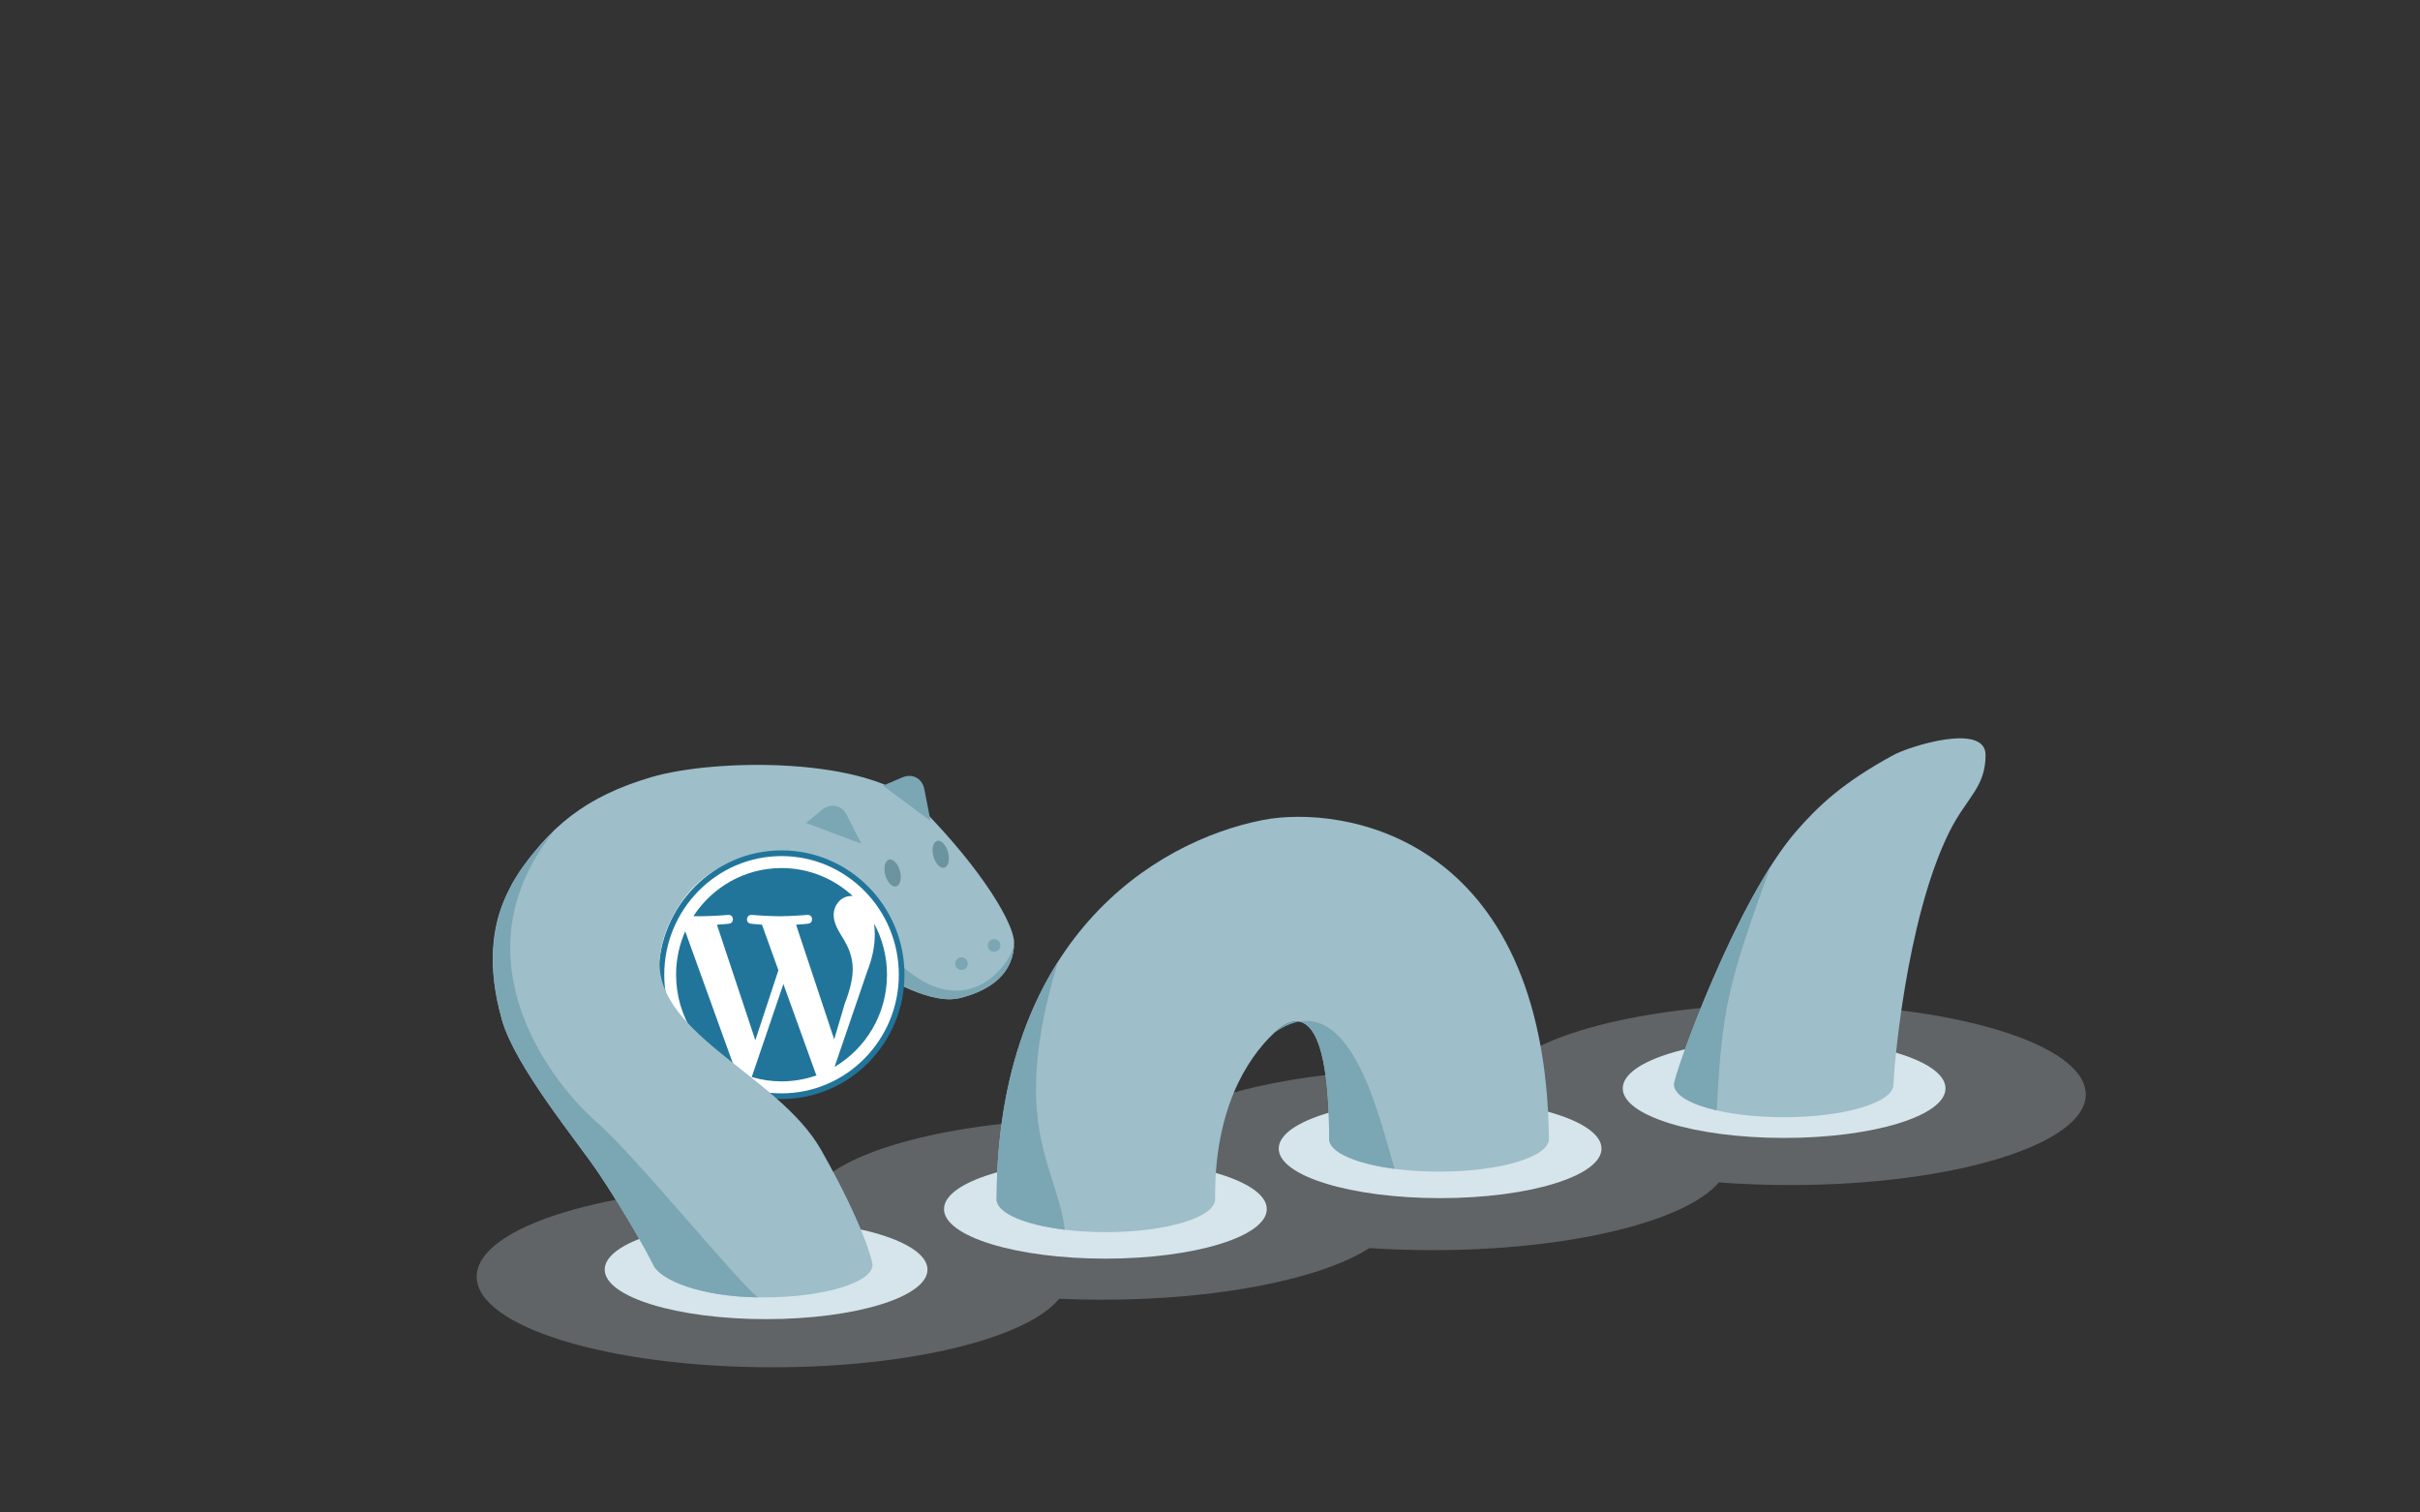 <?xml version="1.0" encoding="UTF-8" standalone="no"?>
<svg width="400px" height="250px" viewBox="0 0 400 250" version="1.1" xmlns="http://www.w3.org/2000/svg" xmlns:xlink="http://www.w3.org/1999/xlink" xmlns:sketch="http://www.bohemiancoding.com/sketch/ns">
    <rect x="0" y="0" width="400" height="250" fill="#333333" stroke="none"/>
    <!-- Generator: Sketch 3.2.2 (9983) - http://www.bohemiancoding.com/sketch -->
    <title>drake-nosites</title>
    <desc>Created with Sketch.</desc>
    <defs></defs>
    <g id="Page-1" stroke="none" stroke-width="1" fill="none" fill-rule="evenodd" sketch:type="MSPage">
        <g id="drake-nosites" sketch:type="MSArtboardGroup">
            <g id="Group" sketch:type="MSLayerGroup" transform="translate(78, 122)">
                <path d="M206.113,73.442 C200.645,79.883 181.54,84.638 158.812,84.638 C155.221,84.638 151.72,84.52 148.349,84.294 C140.49,89.342 123.683,92.83 104.218,92.83 C101.791,92.83 99.407,92.776 97.075,92.671 L97.075,92.671 C91.758,99.18 72.548,104 49.664,104 C22.673,104 0.793,97.294 0.793,89.021 C0.793,80.749 22.673,74.043 49.664,74.043 C52.09,74.043 54.475,74.097 56.807,74.201 C62.123,67.693 81.334,62.872 104.218,62.872 C107.809,62.872 111.31,62.991 114.68,63.216 L114.68,63.216 C122.54,58.169 139.347,54.681 158.812,54.681 C162.87,54.681 166.813,54.832 170.583,55.118 C176.05,48.677 195.155,43.922 217.883,43.922 C244.874,43.922 266.755,50.628 266.755,58.9 C266.755,67.173 244.874,73.879 217.883,73.879 C213.825,73.879 209.883,73.727 206.113,73.442 Z" id="Oval-32" fill-opacity="0.278" fill="#D5E5EB" sketch:type="MSShapeGroup"></path>
                <ellipse id="Oval-16" fill="#D5E5EB" sketch:type="MSShapeGroup" cx="48.627" cy="87.851" rx="26.676" ry="8.191"></ellipse>
                <ellipse id="Oval-17" fill="#D5E5EB" sketch:type="MSShapeGroup" cx="216.897" cy="57.9" rx="26.676" ry="8.191"></ellipse>
                <path d="M216.837,62.669 C226.853,62.669 234.972,60.244 234.972,57.253 C234.972,55.509 236.938,30.071 244.237,15.438 C247.032,9.836 250.193,8.187 250.193,2.797 C250.193,-2.594 237.691,1.319 234.972,2.797 C226.648,7.321 222.554,11.18 218.864,15.438 C208.889,26.953 198.702,55.55 198.702,57.253 C198.702,60.244 206.822,62.669 216.837,62.669 Z" id="Oval-23" fill="#9EBEC9" sketch:type="MSShapeGroup"></path>
                <path d="M205.764,61.542 C206.585,44.46 207.796,40.163 214.644,21.231 C206.209,34.511 198.702,55.791 198.702,57.253 C198.702,58.999 201.469,60.552 205.764,61.542 Z" id="Oval-30" fill="#7BA6B4" sketch:type="MSShapeGroup"></path>
                <path d="M49.664,31.883 C53.5,27.419 71.494,45.264 80.702,42.959 C85.848,41.671 89.616,38.851 89.616,33.761 C89.616,30.886 84.765,22.169 74.121,11.369 C65.921,3.048 40.316,3.313 29.648,6.457 C18.98,9.602 12.549,14.593 6.824,23.798 C1.577,32.235 45.544,36.679 49.664,31.883 Z" id="Oval-24" fill="#9EBEC9" sketch:type="MSShapeGroup"></path>
                <path d="M49.664,31.883 C53.5,27.419 71.494,45.264 80.702,42.959 C85.848,41.671 89.616,38.748 89.616,33.761 C89.762,36.36 82.303,47.881 70.889,37.487 C62.689,29.166 45.544,36.679 49.664,31.883 Z" id="Oval-25" fill="#7BA6B4" sketch:type="MSShapeGroup"></path>
                <path d="M63.616,11.891 L58.261,11.891 C56.442,11.891 55.28,13.338 55.663,15.112 L56.392,18.488 L63.616,11.891 Z" id="Path-5" fill="#7BA6B4" sketch:type="MSShapeGroup" transform="translate(59.453, 15.301) rotate(63) translate(-59.453, -15.301) "></path>
                <g id="W" transform="translate(30.664, 17.734)" sketch:type="MSShapeGroup">
                    <circle id="Oval-140" fill="#FFFFFF" cx="20.25" cy="21.25" r="20.25"></circle>
                    <path d="M3.086,21.377 C3.086,28.355 7.095,34.387 12.91,37.244 L4.595,14.202 C3.628,16.395 3.086,18.821 3.086,21.377 L3.086,21.377 Z M32.282,20.488 C32.282,18.309 31.509,16.8 30.846,15.626 C29.962,14.173 29.133,12.944 29.133,11.491 C29.133,9.87 30.348,8.362 32.06,8.362 C32.138,8.362 32.211,8.371 32.286,8.376 C29.185,5.502 25.053,3.747 20.516,3.747 C14.426,3.747 9.069,6.908 5.953,11.693 C6.362,11.707 6.748,11.715 7.075,11.715 C8.897,11.715 11.72,11.491 11.72,11.491 C12.659,11.435 12.77,12.832 11.832,12.944 C11.832,12.944 10.887,13.055 9.837,13.111 L16.184,32.209 L19.999,20.637 L17.283,13.111 C16.344,13.055 15.455,12.944 15.455,12.944 C14.515,12.888 14.626,11.435 15.566,11.491 C15.566,11.491 18.443,11.715 20.156,11.715 C21.979,11.715 24.802,11.491 24.802,11.491 C25.741,11.435 25.852,12.832 24.913,12.944 C24.913,12.944 23.967,13.055 22.918,13.111 L29.217,32.063 L30.956,26.187 C31.84,23.896 32.282,21.997 32.282,20.488 L32.282,20.488 Z M20.822,22.919 L15.592,38.29 C17.154,38.755 18.805,39.008 20.516,39.008 C22.546,39.008 24.493,38.654 26.304,38.009 C26.258,37.933 26.215,37.853 26.179,37.766 L20.822,22.919 L20.822,22.919 Z M35.811,12.919 C35.886,13.48 35.928,14.083 35.928,14.732 C35.928,16.521 35.597,18.532 34.603,21.047 L29.279,36.616 C34.461,33.56 37.946,27.881 37.946,21.377 C37.946,18.312 37.171,15.43 35.811,12.919 L35.811,12.919 Z" id="Fill-1" fill="#21759B"></path>
                    <path d="M0.198,21.377 C0.198,32.71 9.313,41.93 20.516,41.93 C31.72,41.93 40.835,32.71 40.835,21.377 C40.835,10.045 31.72,0.826 20.516,0.826 C9.313,0.826 0.198,10.045 0.198,21.377 L0.198,21.377 Z M1.13,21.377 C1.13,10.565 9.826,1.769 20.516,1.769 C31.206,1.769 39.903,10.565 39.903,21.377 C39.903,32.19 31.206,40.987 20.516,40.987 C9.826,40.987 1.13,32.19 1.13,21.377 L1.13,21.377 Z" id="Fill-2" fill="#21759B"></path>
                </g>
                <path d="M48.086,92.451 C58.102,92.451 66.221,90.026 66.221,87.035 C66.221,86.719 64.954,80.81 57.708,68.049 C50.462,55.288 28.7,48.477 31.216,35.092 C32.333,29.15 35.681,25.192 40.905,19.824 C46.128,14.455 24.718,6.284 13.813,15.919 C8.709,20.429 -0.129,28.735 4.985,46.632 C7.192,54.353 17.478,66.735 20.948,71.915 C25.522,78.743 29.243,85.486 29.951,87.035 C31.149,89.654 38.071,92.451 48.086,92.451 Z" id="Oval-19" fill="#9EBEC9" sketch:type="MSShapeGroup"></path>
                <path d="M47.302,92.445 C44.391,90.423 26.951,69.018 20.948,63.783 C11.357,55.42 -2.207,35.064 13.553,15.404 C9.179,19.809 -0.129,28.735 4.985,46.632 C7.192,54.353 17.478,66.735 20.948,71.915 C25.522,78.743 29.243,85.486 29.951,87.035 C31.117,89.585 37.71,92.304 47.302,92.445 Z" id="Oval-20" fill="#7BA6B4" sketch:type="MSShapeGroup"></path>
                <path d="M75.827,6.849 L70.472,6.849 C68.653,6.849 67.491,8.296 67.874,10.07 L68.603,13.446 L75.827,6.849 Z" id="Path-6" fill="#7BA6B4" sketch:type="MSShapeGroup" transform="translate(71.664, 10.259) rotate(79) translate(-71.664, -10.259) "></path>
                <ellipse id="Oval-21" fill="#6C93A0" sketch:type="MSShapeGroup" transform="translate(69.836, 22.436) rotate(-15) translate(-69.836, -22.436) " cx="69.587" cy="22.227" rx="1.251" ry="2.291"></ellipse>
                <ellipse id="Oval-21" fill="#6C93A0" sketch:type="MSShapeGroup" transform="translate(77.788, 19.343) rotate(-15) translate(-77.788, -19.343) " cx="77.538" cy="19.134" rx="1.251" ry="2.291"></ellipse>
                <ellipse id="Oval-26" fill="#7BA6B4" sketch:type="MSShapeGroup" cx="86.317" cy="34.276" rx="1.042" ry="1.042"></ellipse>
                <ellipse id="Oval-26" fill="#7BA6B4" sketch:type="MSShapeGroup" cx="80.926" cy="37.276" rx="1.042" ry="1.042"></ellipse>
                <ellipse id="Oval-13" fill="#D5E5EB" sketch:type="MSShapeGroup" cx="104.712" cy="77.851" rx="26.676" ry="8.191"></ellipse>
                <ellipse id="Oval-14" fill="#D5E5EB" sketch:type="MSShapeGroup" cx="160.036" cy="67.851" rx="26.676" ry="8.191"></ellipse>
                <path d="M132.613,48.719 C127.858,53.185 122.695,61.769 122.845,76.224 C122.845,79.226 114.758,81.66 104.783,81.66 C94.808,81.66 86.722,79.226 86.722,76.224 C86.834,33.467 112.556,17.131 130.737,13.536 C143.765,11.017 177.45,15.883 178.022,66.262 C178.022,69.243 169.889,71.66 159.857,71.66 C149.825,71.66 141.692,69.243 141.692,66.262 C141.692,46.748 137.369,44.253 132.613,48.719 Z" id="Oval-18" fill="#9EBEC9" sketch:type="MSShapeGroup"></path>
                <path d="M132.613,48.719 C145.212,39.879 150.031,63.212 152.519,71.201 C146.142,70.363 141.692,68.467 141.692,66.262 C141.692,46.748 137.369,44.253 132.613,48.719 Z" id="Oval-29" fill="#7BA6B4" sketch:type="MSShapeGroup"></path>
                <path d="M97.999,81.263 C91.386,80.456 86.722,78.504 86.722,76.224 C86.766,59.28 90.832,46.486 96.857,36.989 C88.688,64.103 96.703,70.662 97.999,81.263 Z" id="Oval-27" fill="#7BA6B4" sketch:type="MSShapeGroup"></path>
            </g>
        </g>
    </g>
</svg>